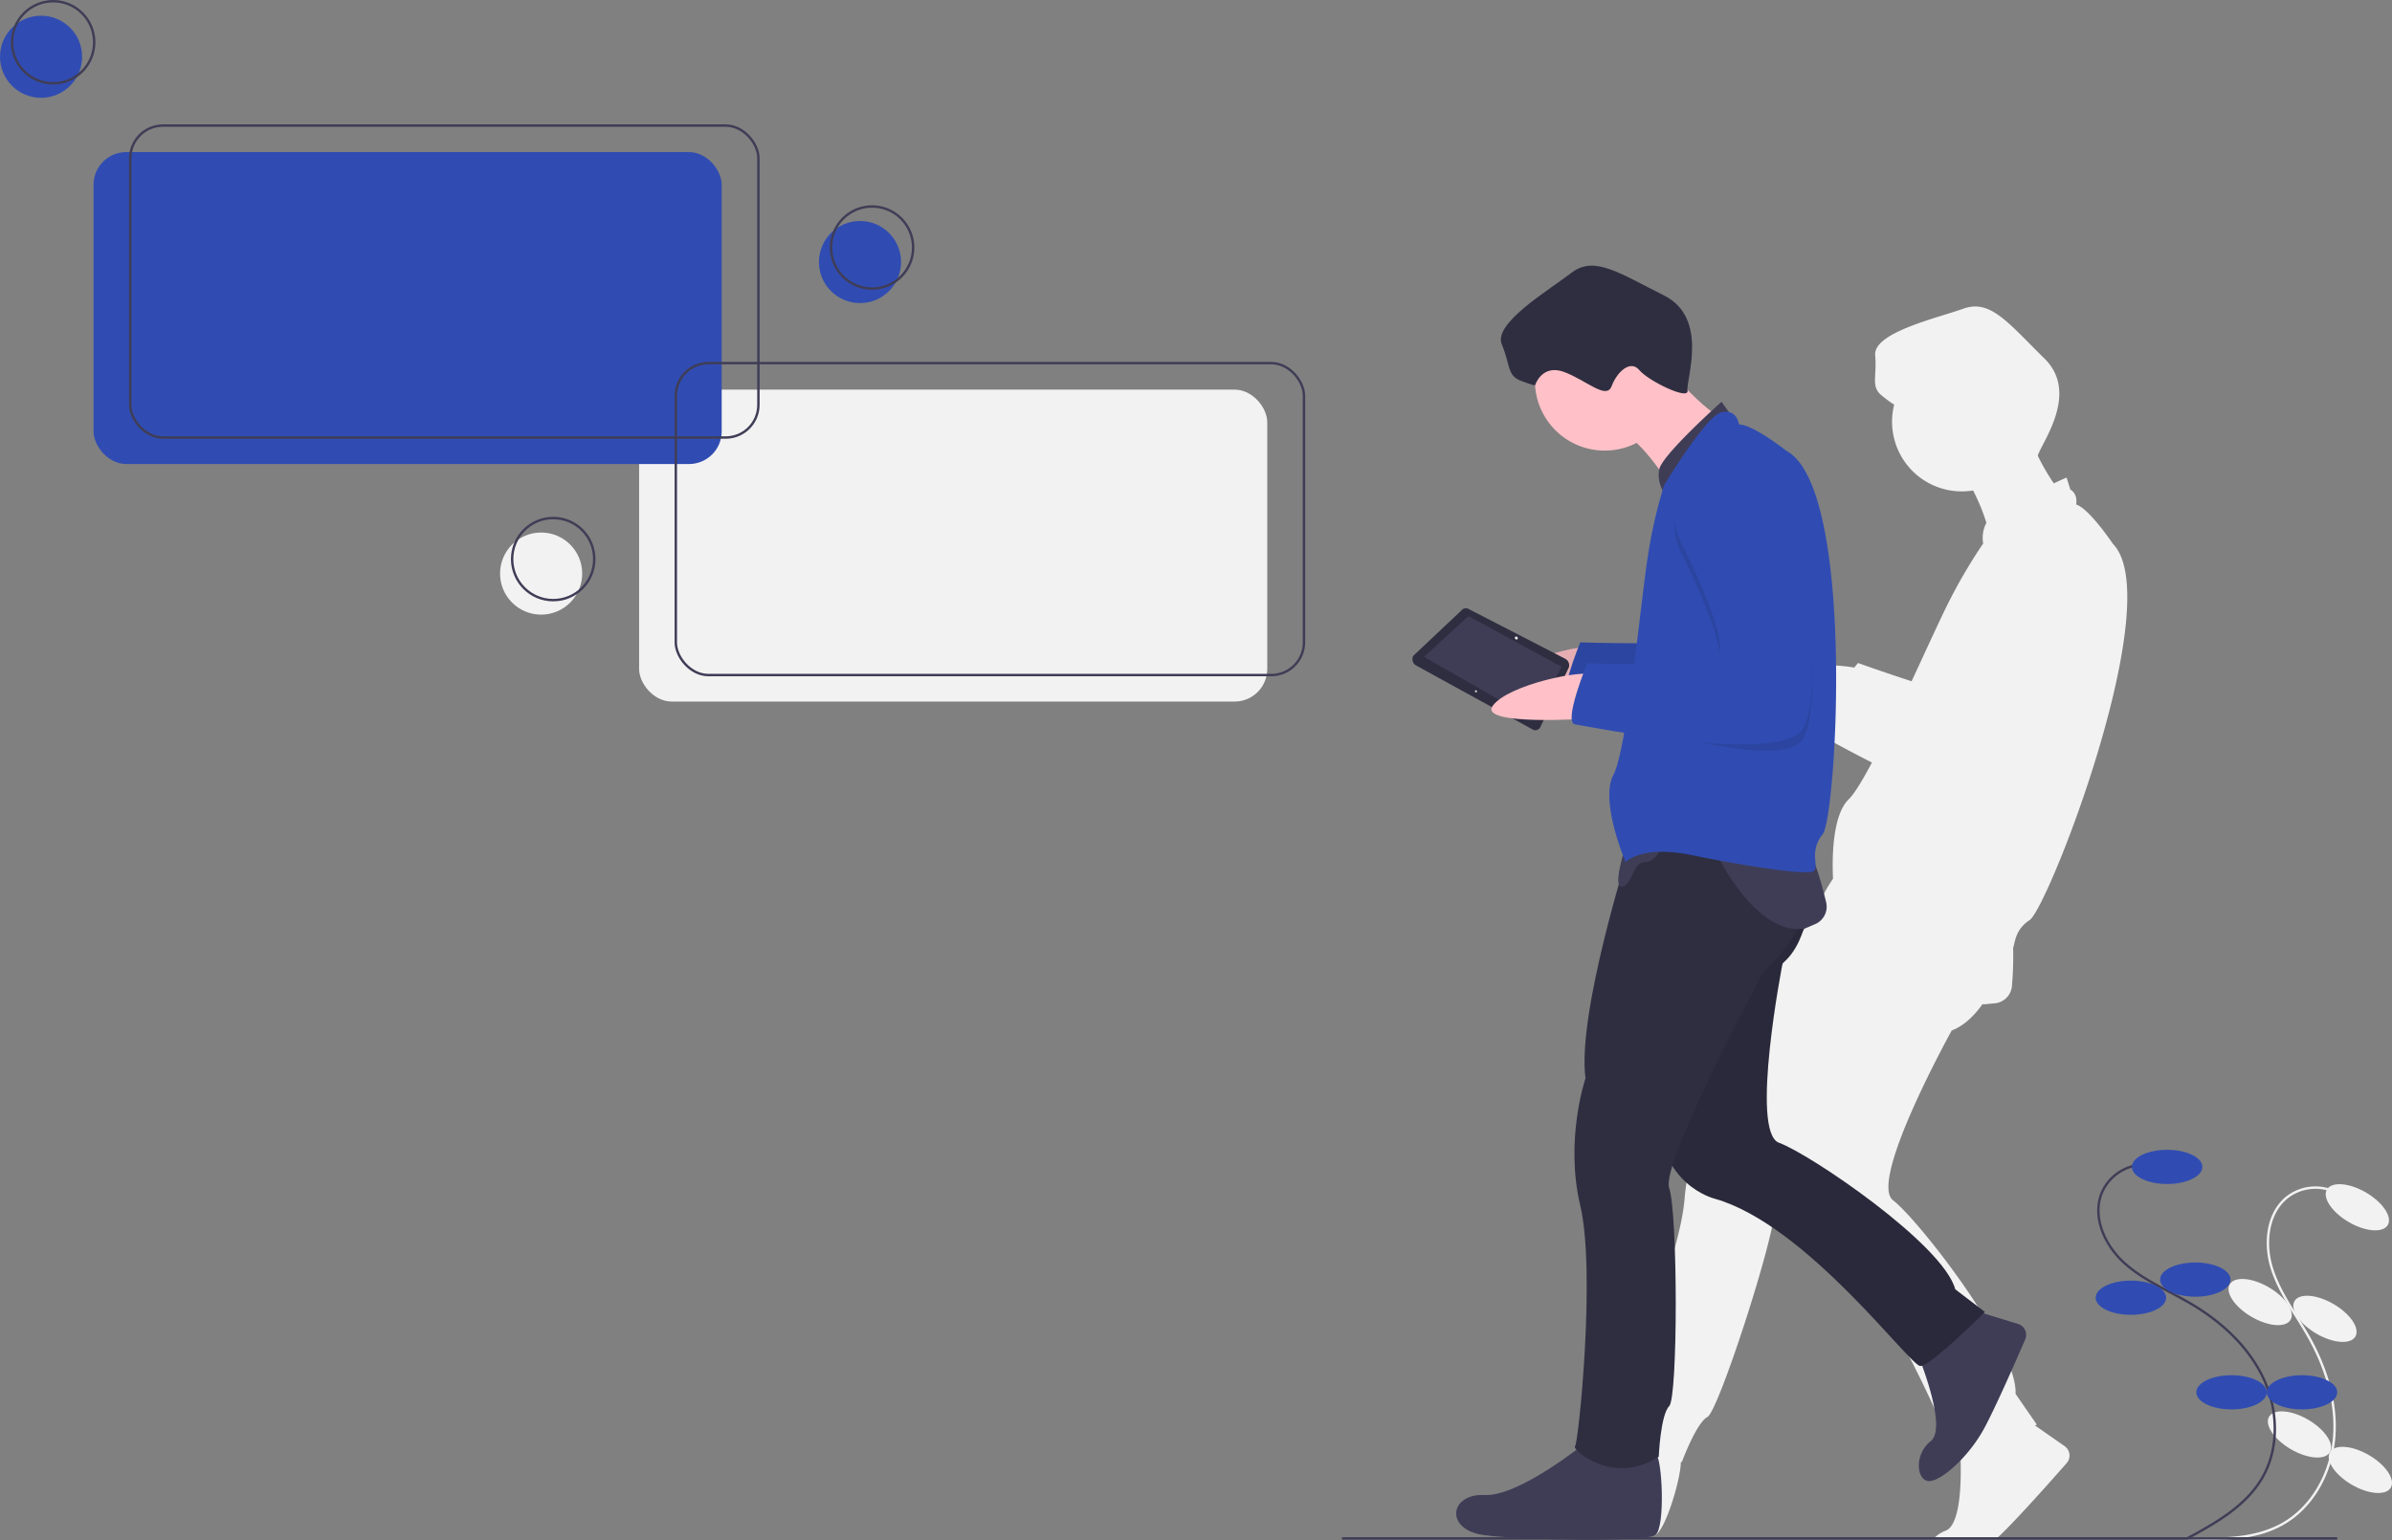 <svg id="bdc9873c-1fd3-471e-a0c2-9fe0be805663" data-name="Layer 1" xmlns="http://www.w3.org/2000/svg" width="990.17" height="637.668" viewBox="0 0 990.17 637.668"><rect x="0" y="0" width="990.17" height="637.668" fill="#808080" stroke="none"/><title>problem solving</title><path d="M931.443,767.968q.988-.872,1.934-1.789c7.421-7.209,20.728-22.198,27.034-29.375a4.753,4.753,0,0,0-.853-7.037l-12.247-8.551c.473-.239.738-.374.738-.374l-8.788-12.709c.971-19.416-40.362-72.253-50.705-80.154s24.271-70.308,24.271-70.308c5.263-2.037,9.519-6.364,12.778-10.951.199.036.396.074.598.103l4.43-.408a7.87,7.87,0,0,0,7.128-7.228,141.257,141.257,0,0,0,.491-15.716c.902-2.718.921-7.625,6.824-11.519,7.718-5.091,57.29-132.473,34.481-155.791,0,0-9.717-14.528-15.212-16.306,0,0,.87-4.254-2.397-6.167l-1.582-4.986s-2.124.937-5.286,2.406a91.472,91.472,0,0,1-6.614-11.416c1.096-4.76,17.547-25.73,2.793-40.228-14.97-14.71-22.364-24.691-33.517-20.712s-37.358,9.917-36.591,19.272c.767,9.355-1.941,13.031,2.888,16.871,4.828,3.839,4.996,3.522,4.996,3.522l0-.001a28.871,28.871,0,0,0,32.639,35.647,80.367,80.367,0,0,1,5.512,13.389,13.339,13.339,0,0,0-1.33,8.547A221.704,221.704,0,0,0,912.175,379.128c-3.271,6.312-9.322,19.677-15.952,33.918-11.645-3.756-22.175-7.555-22.175-7.555s-.61.719-1.569,1.9a67.113,67.113,0,0,0-9.977-.938l-28.114-28.312a2.326,2.326,0,0,0-3.08-.384l-24.707,11.71a2.955,2.955,0,0,0-.06,4.281l24.479,25.987c-1.921,2.061,1.349,4.58,6.63,7.039l6.431,6.827a2.285,2.285,0,0,0,3.502.092l2.179-2.297c3.978,1.31,7.917,2.47,11.102,3.363-.234,1.145-.068,1.986.674,2.349,1.348.659,8.504,4.64,18.267,9.615-3.909,7.363-7.305,12.978-9.602,15.196-7.033,6.791-6.863,25.528-6.503,32.878-2.242,3.359-5.382,8.508-5.312,10.906-12.398,18.465-34.443,53.284-37.856,72.184,0,0-16.024,21.375-18.289,49.478s-30.92,93.199-32.739,94.128c-.276.141-.233.721.106,1.575-9.468,3.276,15.144,45.098,20.154,43.684,4.355-1.229,10.937-23.512,10.927-30.359.151-.039.298-.066.45-.108,0,0,6.022-16.264,10.568-18.587s27.888-74.45,27.788-85.865c-.015-1.751,1.501-4.691,4.071-8.408a31.479,31.479,0,0,0,12.455,18.309c33.072,22.086,55.594,90.842,59.715,92.176a2.458,2.458,0,0,0,.734.077c.351,9.806.157,28.4-6.172,30.795a13.221,13.221,0,0,0-5.005,3.348" transform="translate(-104.915 -130.966)" fill="#f2f2f2"/><path d="M1072.089,624.808a19.152,19.152,0,0,0-20.075,1.661c-8.59,6.543-9.899,19.346-6.669,29.65s9.992,19.058,15.285,28.469c7.11,12.642,11.689,27.107,10.509,41.563s-8.765,28.794-21.415,35.89c-11.741,6.586-25.964,6.335-39.419,5.906" transform="translate(-104.915 -130.966)" fill="none" stroke="#f2f2f2" stroke-miterlimit="10"/><ellipse cx="1080.738" cy="630.853" rx="7.083" ry="14.583" transform="translate(-113.369 1116.029) rotate(-59.769)" fill="#f2f2f2"/><ellipse cx="1067.322" cy="677.047" rx="7.083" ry="14.583" transform="translate(-159.942 1127.374) rotate(-59.769)" fill="#f2f2f2"/><ellipse cx="1040.506" cy="670.101" rx="7.083" ry="14.583" transform="translate(-167.256 1100.756) rotate(-59.769)" fill="#f2f2f2"/><ellipse cx="1056.786" cy="724.92" rx="7.083" ry="14.583" transform="translate(-206.536 1142.041) rotate(-59.769)" fill="#f2f2f2"/><ellipse cx="1081.986" cy="739.605" rx="7.083" ry="14.583" transform="translate(-206.711 1171.106) rotate(-59.769)" fill="#f2f2f2"/><path d="M991.482,613.28A19.152,19.152,0,0,0,974.974,624.822c-4.128,9.978,1.187,21.699,9.166,28.975s18.228,11.435,27.54,16.902c12.508,7.343,23.747,17.536,30.006,30.62s6.924,29.292-.432,41.792c-6.828,11.602-19.244,18.546-31.085,24.95" transform="translate(-104.915 -130.966)" fill="none" stroke="#3f3d56" stroke-miterlimit="10"/><ellipse cx="897.083" cy="483.183" rx="14.583" ry="7.083" fill="#304cb2"/><ellipse cx="908.75" cy="529.85" rx="14.583" ry="7.083" fill="#304cb2"/><ellipse cx="882.083" cy="537.35" rx="14.583" ry="7.083" fill="#304cb2"/><ellipse cx="923.75" cy="576.516" rx="14.583" ry="7.083" fill="#304cb2"/><ellipse cx="952.917" cy="576.516" rx="14.583" ry="7.083" fill="#304cb2"/><line x1="555.5" y1="637" x2="967.5" y2="637" fill="none" stroke="#3f3d56" stroke-miterlimit="10"/><path d="M762.106,417.556s-45.825,7.241-40.193-1.896,35.62-18.266,41.119-16.36S762.106,417.556,762.106,417.556Z" transform="translate(-104.915 -130.966)" fill="#ffc1c7"/><path d="M762.106,417.556s-45.825,7.241-40.193-1.896,35.62-18.266,41.119-16.36S762.106,417.556,762.106,417.556Z" transform="translate(-104.915 -130.966)" opacity="0.1"/><path d="M814.66,315.382s-29.602,7.942-15.884,33.212c0,0,22.382,44.042,12.996,46.93s-52.706,1.444-52.706,1.444-10.108,24.548-5.054,25.27,85.917,17.328,94.581,1.444,0-84.473,0-84.473S836.32,305.274,814.66,315.382Z" transform="translate(-104.915 -130.966)" fill="#304cb2"/><path d="M814.66,315.382s-29.602,7.942-15.884,33.212c0,0,22.382,44.042,12.996,46.93s-52.706,1.444-52.706,1.444-10.108,24.548-5.054,25.27,85.917,17.328,94.581,1.444,0-84.473,0-84.473S836.32,305.274,814.66,315.382Z" transform="translate(-104.915 -130.966)" opacity="0.1"/><path d="M898.412,690.82s12.996,31.046,5.776,36.822-5.776,16.606-.722,16.606,16.606-10.108,23.104-22.382c4.841-9.143,12.886-27.502,16.676-36.272a4.753,4.753,0,0,0-2.978-6.432l-20.918-6.392Z" transform="translate(-104.915 -130.966)" fill="#3f3d56"/><path d="M761.232,728.364s-27.436,22.382-41.876,21.66-16.606,14.44,0,16.606,66.424,2.888,70.756,0,2.888-33.212,0-33.934S761.232,728.364,761.232,728.364Z" transform="translate(-104.915 -130.966)" fill="#3f3d56"/><path d="M854.37,498.047s0,22.382-11.552,31.768c0,0-13.718,70.034-1.444,74.366s67.868,41.876,72.922,60.648l12.274,9.386s-22.382,22.382-26.714,22.382-46.93-58.482-85.195-69.312c0,0-23.826-5.776-23.104-36.822S820.436,477.109,820.436,477.109h32.49Z" transform="translate(-104.915 -130.966)" fill="#2f2e41"/><path d="M854.37,498.047s0,22.382-11.552,31.768c0,0-13.718,70.034-1.444,74.366s67.868,41.876,72.922,60.648l12.274,9.386s-22.382,22.382-26.714,22.382-46.93-58.482-85.195-69.312c0,0-23.826-5.776-23.104-36.822S820.436,477.109,820.436,477.109h32.49Z" transform="translate(-104.915 -130.966)" opacity="0.1"/><path d="M779.282,482.885s-21.66,67.868-18.05,94.581c0,0-8.664,25.27-2.166,52.706s-.722,98.191-2.166,99.635,15.884,16.606,34.656,4.332c0,0,.722-17.328,4.332-20.938s3.61-79.42,0-90.249,38.988-89.527,38.988-89.527,23.104-20.938,14.44-31.768.722-32.49.722-32.49l-65.702,4.332Z" transform="translate(-104.915 -130.966)" fill="#2f2e41"/><circle cx="664.259" cy="157.702" r="28.88" fill="#ffc1c7"/><path d="M787.946,275.672S811.05,302.386,816.826,303.108s-18.772,31.768-18.772,31.768-13.718-23.104-23.104-25.27S787.946,275.672,787.946,275.672Z" transform="translate(-104.915 -130.966)" fill="#ffc1c7"/><path d="M821.158,302.386l-3.61-5.054s-24.876,22.176-25.795,28.055a12.736,12.736,0,0,0,1.969,9.489l14.44-6.498L815.382,313.938Z" transform="translate(-104.915 -130.966)" fill="#3f3d56"/><path d="M777.838,481.441s-5.776,17.328-1.444,16.606,4.332-10.108,9.386-10.108,7.942-7.942,7.942-7.942Z" transform="translate(-104.915 -130.966)" fill="#3f3d56"/><path d="M814.66,482.885s16.606,36.1,37.544,32.49l4.089-1.752a7.871,7.871,0,0,0,4.557-9.072c-1.995-8.315-5.663-21.666-8.645-21.666Z" transform="translate(-104.915 -130.966)" fill="#3f3d56"/><path d="M740.357,290.481s2.826-9.033,12.212-5.423,17.328,11.552,19.494,5.776,7.709-11.09,11.435-6.628,20.693,12.765,19.971,8.433,9.025-29.963-9.747-39.349-28.88-16.606-38.266-9.386-32.49,20.938-28.88,29.602,2.166,12.996,7.942,15.162S740.357,290.481,740.357,290.481Z" transform="translate(-104.915 -130.966)" fill="#2f2e41"/><path d="M824.768,306.718s-.722-6.498-7.22-5.054-23.826,30.324-23.826,30.324a204.243,204.243,0,0,0-6.498,28.158c-2.888,17.328-8.664,80.864-14.44,91.693s5.054,36.1,5.054,36.1,6.498-7.22,27.436-2.888,48.374,8.664,50.54,6.498-2.166-7.942,3.61-15.162,13.718-143.677-15.162-158.839C844.262,317.548,830.544,306.718,824.768,306.718Z" transform="translate(-104.915 -130.966)" fill="#304cb2"/><path d="M817.548,328.378s-29.602,7.942-15.884,33.212c0,0,22.382,44.042,12.996,46.93s-52.706,1.444-52.706,1.444-4.693,15.523.361,16.245,80.503,26.353,89.166,10.469,0-84.473,0-84.473S839.208,318.27,817.548,328.378Z" transform="translate(-104.915 -130.966)" opacity="0.1"/><path d="M691.223,406.581,739.21,432.94a2.285,2.285,0,0,0,3.36-.991l11.755-24.572a3.067,3.067,0,0,0-1.572-3.683l-39.841-20.536a2.326,2.326,0,0,0-3.048.583l-19.901,18.749A2.955,2.955,0,0,0,691.223,406.581Z" transform="translate(-104.915 -130.966)" fill="#2f2e41"/><polygon points="589.51 271.985 634.498 297.699 646.469 276.122 607.876 255.135 589.51 271.985" fill="#3f3d56"/><ellipse cx="732.604" cy="395.157" rx="0.565" ry="0.662" transform="translate(-187.983 430.137) rotate(-39.842)" fill="#f2f2f2"/><ellipse cx="715.901" cy="417.232" rx="0.376" ry="0.442" transform="translate(-206.003 424.561) rotate(-39.842)" fill="#f2f2f2"/><path d="M762.777,428.497s-46.28,3.244-39.878-5.371,37.068-15.112,42.382-12.736S762.777,428.497,762.777,428.497Z" transform="translate(-104.915 -130.966)" fill="#ffc1c7"/><path d="M817.548,324.046s-29.602,7.942-15.884,33.212c0,0,22.382,44.042,12.996,46.93s-52.706,1.444-52.706,1.444-10.108,24.548-5.054,25.27,85.917,17.328,94.581,1.444,0-84.473,0-84.473S839.208,313.938,817.548,324.046Z" transform="translate(-104.915 -130.966)" fill="#304cb2"/><rect x="264.556" y="161.33" width="260.028" height="129.17" rx="13.524" fill="#f2f2f2"/><circle cx="17" cy="23.5" r="17" fill="#304cb2"/><circle cx="22" cy="17.5" r="17" fill="none" stroke="#3f3d56" stroke-miterlimit="10"/><circle cx="224" cy="237.5" r="17" fill="#f2f2f2"/><circle cx="229" cy="231.5" r="17" fill="none" stroke="#3f3d56" stroke-miterlimit="10"/><circle cx="356" cy="108.5" r="17" fill="#304cb2"/><circle cx="361" cy="102.5" r="17" fill="none" stroke="#3f3d56" stroke-miterlimit="10"/><rect x="38.719" y="62.975" width="260.028" height="129.17" rx="13.524" fill="#304cb2"/><rect x="53.916" y="52" width="260.028" height="129.17" rx="13.524" fill="none" stroke="#3f3d56" stroke-miterlimit="10"/><rect x="279.752" y="150.355" width="260.028" height="129.17" rx="13.524" fill="none" stroke="#3f3d56" stroke-miterlimit="10"/></svg>